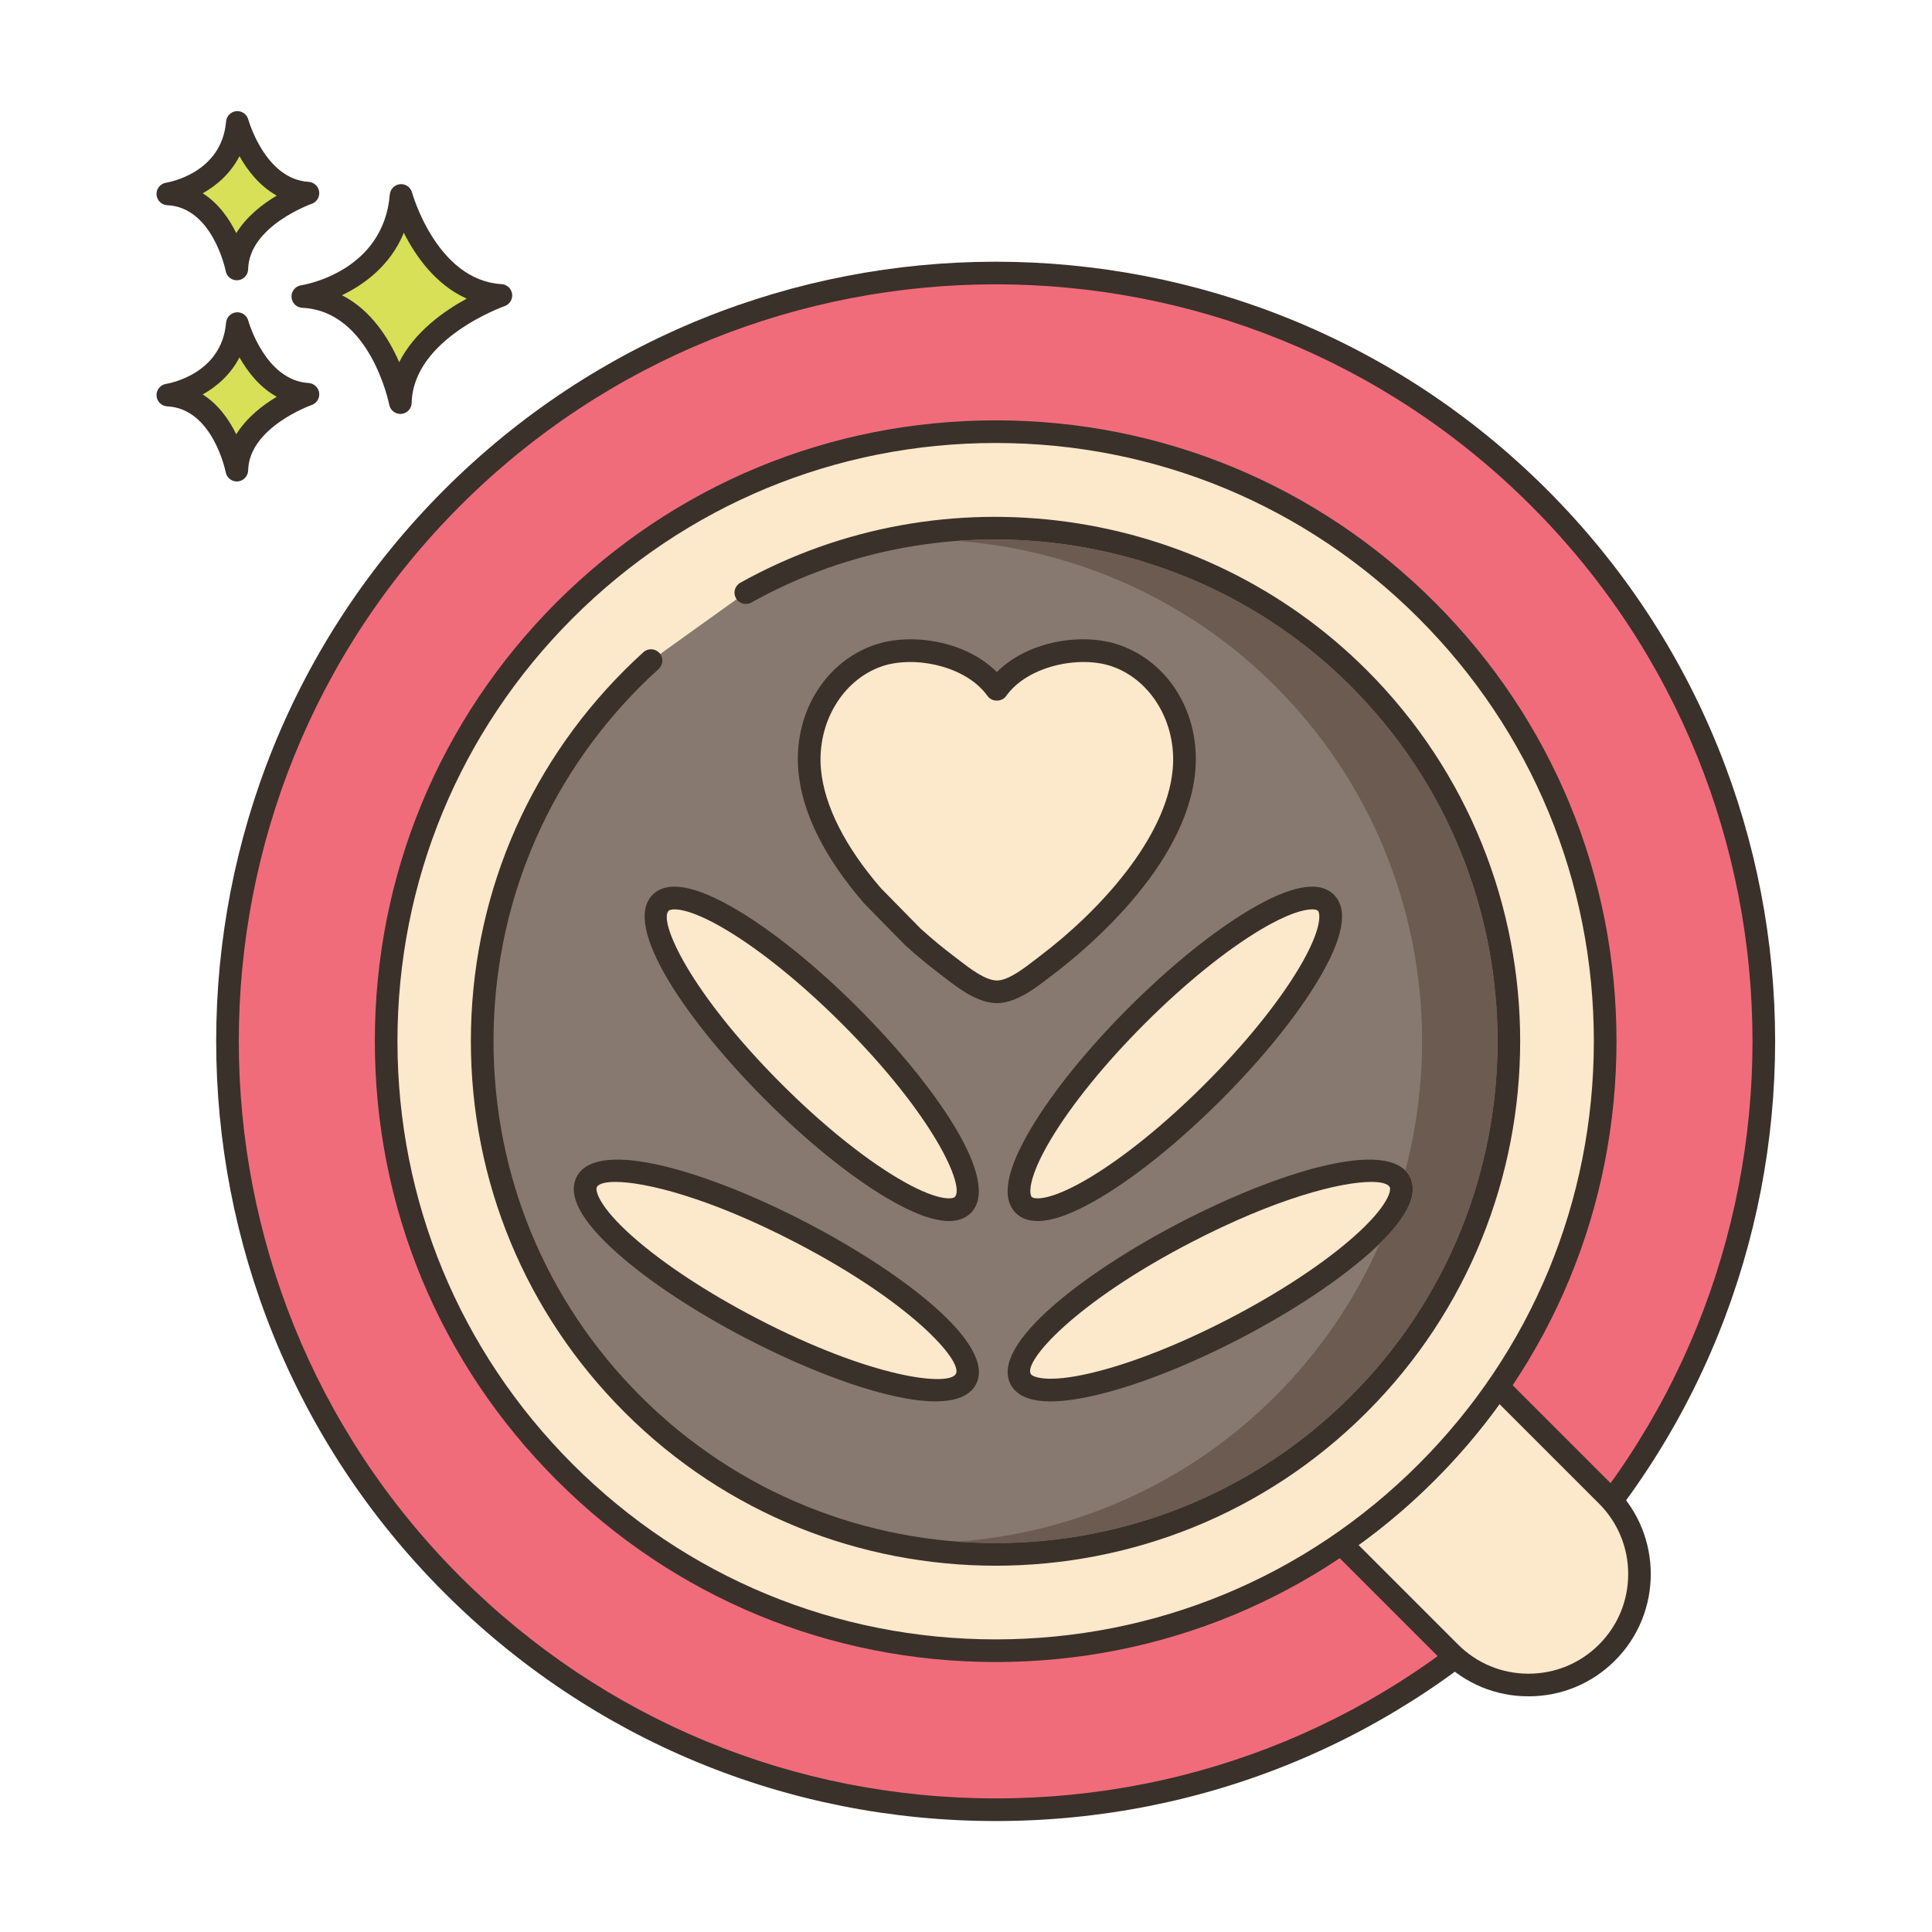 <?xml version="1.0" encoding="utf-8"?>
<!-- Generator: Adobe Illustrator 22.0.1, SVG Export Plug-In . SVG Version: 6.00 Build 0)  -->
<svg version="1.1" id="Layer_2" xmlns="http://www.w3.org/2000/svg" xmlns:xlink="http://www.w3.org/1999/xlink" x="0px" y="0px"
	 viewBox="0 0 256 256" style="enable-background:new 0 0 256 256;" xml:space="preserve">
<style type="text/css">
	.st0{fill:#3A312A;}
	.st1{fill:#D7E057;}
	.st2{fill:#FCE8CB;}
	.st3{fill:#8AC6DD;}
	.st4{fill-rule:evenodd;clip-rule:evenodd;fill:#FCE8CB;}
	.st5{fill:#F5978A;}
	.st6{fill:#87796F;}
	.st7{fill:#F16C7A;}
	.st8{fill:#68A8BC;}
	.st9{fill:#B9BC39;}
	.st10{fill:#CE4E61;}
	.st11{fill:#6B5B51;}
	.st12{fill:#CCAE8B;}
	.st13{fill-rule:evenodd;clip-rule:evenodd;fill:#F16C7A;}
</style>
<g>
	<g>
		<g>
			
				<ellipse transform="matrix(0.707 -0.707 0.707 0.707 -58.913 133.696)" class="st7" cx="131.929" cy="137.962" rx="101.833" ry="101.833"/>
		</g>
	</g>
	<g>
		<g>
			<path class="st0" d="M204.997,64.895c-40.29-40.289-105.846-40.289-146.135,0c-40.289,40.29-40.289,105.846,0,146.136
				c19.517,19.518,45.466,30.266,73.068,30.266c27.602,0,53.551-10.748,73.067-30.266
				C245.287,170.74,245.287,105.185,204.997,64.895z M202.875,208.909c-18.95,18.95-44.146,29.387-70.946,29.387
				c-26.8,0-51.996-10.437-70.947-29.387c-39.12-39.12-39.12-102.773,0-141.894c19.56-19.56,45.253-29.34,70.946-29.34
				c25.693,0,51.387,9.78,70.947,29.34C241.996,106.136,241.996,169.789,202.875,208.909z"/>
		</g>
	</g>
	<g>
		<g>
			<path class="st2" d="M212.937,198.175l-14.451-14.451c-2.744,3.998-5.897,7.797-9.448,11.347
				c-3.551,3.551-7.35,6.704-11.347,9.448l14.451,14.451c2.874,2.874,6.63,4.308,10.398,4.302c3.762,0,7.53-1.434,10.398-4.302
				C218.679,213.229,218.679,203.917,212.937,198.175z"/>
		</g>
	</g>
	<g>
		<g>
			<path class="st0" d="M213.998,197.114l-14.451-14.45c-0.315-0.315-0.756-0.468-1.198-0.434c-0.444,0.041-0.847,0.277-1.099,0.646
				c-2.706,3.942-5.826,7.688-9.272,11.135c-3.446,3.445-7.192,6.565-11.136,9.272c-0.367,0.252-0.604,0.654-0.645,1.099
				c-0.041,0.444,0.118,0.883,0.433,1.198l14.451,14.451c3.058,3.059,7.118,4.741,11.432,4.741h0.026
				c4.331,0,8.4-1.684,11.458-4.741C220.316,213.713,220.316,203.433,213.998,197.114z M211.876,217.91
				c-2.491,2.49-5.807,3.862-9.339,3.862h-0.021c-3.515,0-6.822-1.371-9.313-3.862l-13.19-13.19
				c3.556-2.561,6.942-5.443,10.086-8.588c3.145-3.145,6.027-6.53,8.588-10.085l13.19,13.188c2.494,2.494,3.867,5.81,3.867,9.337
				C215.744,212.101,214.37,215.416,211.876,217.91z"/>
		</g>
	</g>
	<g>
		<g>
			<circle class="st2" cx="131.929" cy="137.963" r="80.764"/>
		</g>
	</g>
	<g>
		<g>
			<path class="st0" d="M190.099,79.793c-15.538-15.538-36.196-24.095-58.169-24.095c-21.974,0-42.632,8.557-58.169,24.095
				c-15.538,15.537-24.095,36.195-24.095,58.169c0,21.975,8.557,42.633,24.095,58.17c15.538,15.538,36.196,24.095,58.169,24.095
				c21.974,0,42.632-8.557,58.169-24.095c15.538-15.537,24.095-36.195,24.095-58.17C214.193,115.988,205.636,95.33,190.099,79.793z
				 M187.977,194.011c-14.971,14.972-34.876,23.216-56.048,23.216c-21.172,0-41.077-8.244-56.048-23.216
				c-14.971-14.971-23.216-34.876-23.216-56.049c0-21.172,8.245-41.077,23.216-56.048c14.971-14.971,34.876-23.216,56.048-23.216
				c21.172,0,41.077,8.245,56.048,23.216s23.216,34.876,23.216,56.048C211.193,159.135,202.949,179.04,187.977,194.011z"/>
		</g>
	</g>
	<g>
		<g>
			<path class="st6" d="M180.037,89.854c-22.003-22.003-55.319-25.765-81.213-11.326l-12.56,9.003
				c-0.828,0.751-1.644,1.524-2.443,2.323c-26.57,26.57-26.57,69.647,0,96.216c26.569,26.57,69.647,26.57,96.216,0
				C206.607,159.501,206.607,116.424,180.037,89.854z"/>
		</g>
	</g>
	<g>
		<g>
			<path class="st0" d="M181.098,88.794c-21.872-21.871-56.003-26.63-83.004-11.576c-0.724,0.404-0.983,1.317-0.58,2.041
				c0.403,0.723,1.316,0.982,2.041,0.58c25.834-14.406,58.494-9.851,79.422,11.076c25.942,25.942,25.942,68.152,0,94.095
				c-25.942,25.941-68.152,25.941-94.095,0c-12.567-12.567-19.488-29.275-19.488-47.047c0-17.772,6.921-34.48,19.489-47.049
				c0.752-0.753,1.533-1.496,2.389-2.271c0.613-0.557,0.66-1.505,0.104-2.119c-0.557-0.613-1.505-0.66-2.119-0.104
				c-0.893,0.81-1.709,1.586-2.496,2.374c-13.134,13.134-20.367,30.595-20.367,49.169c0,18.573,7.233,36.034,20.367,49.168
				c13.556,13.556,31.362,20.334,49.169,20.334s35.613-6.778,49.168-20.334C208.209,160.02,208.209,115.905,181.098,88.794z"/>
		</g>
	</g>
	<g>
		<g>
			<path class="st1" d="M53.149,25.9c-0.974,11.564-13.024,13.389-13.024,13.389c10.347,0.487,12.925,14.059,12.925,14.059
				c0.221-9.677,13.321-14.202,13.321-14.202C56.557,38.559,53.149,25.9,53.149,25.9z"/>
		</g>
	</g>
	<g>
		<g>
			<path class="st0" d="M66.46,37.649c-8.605-0.515-11.832-12.025-11.863-12.142c-0.19-0.702-0.851-1.166-1.583-1.102
				c-0.725,0.066-1.298,0.642-1.359,1.367c-0.86,10.216-11.314,11.964-11.755,12.032c-0.763,0.116-1.313,0.791-1.273,1.561
				c0.04,0.771,0.657,1.385,1.427,1.421c9.028,0.426,11.499,12.719,11.523,12.844c0.137,0.711,0.759,1.217,1.472,1.217
				c0.042,0,0.084-0.002,0.126-0.005c0.764-0.064,1.357-0.693,1.375-1.46c0.195-8.509,12.192-12.777,12.313-12.819
				c0.675-0.234,1.092-0.914,0.994-1.622C67.758,38.232,67.174,37.691,66.46,37.649z M52.894,47.995
				c-1.356-3.131-3.709-6.908-7.587-8.877c2.931-1.404,6.409-3.913,8.202-8.273c1.551,3.071,4.199,6.881,8.334,8.724
				C58.835,41.208,54.921,43.974,52.894,47.995z"/>
		</g>
	</g>
	<g>
		<g>
			<path class="st1" d="M31.45,42.88c-0.689,8.179-9.212,9.47-9.212,9.47c7.318,0.344,9.142,9.944,9.142,9.944
				c0.156-6.844,9.422-10.045,9.422-10.045C33.861,51.834,31.45,42.88,31.45,42.88z"/>
		</g>
	</g>
	<g>
		<g>
			<path class="st0" d="M40.891,50.753c-5.766-0.345-7.972-8.186-7.993-8.265c-0.19-0.701-0.857-1.171-1.582-1.102
				c-0.726,0.065-1.299,0.643-1.36,1.368c-0.579,6.87-7.646,8.065-7.942,8.112c-0.763,0.116-1.313,0.791-1.273,1.561
				c0.04,0.771,0.657,1.385,1.427,1.421c6.035,0.284,7.724,8.645,7.739,8.727c0.135,0.713,0.759,1.22,1.472,1.22
				c0.042,0,0.083-0.002,0.125-0.005c0.765-0.063,1.358-0.693,1.376-1.461c0.13-5.708,8.331-8.633,8.412-8.661
				c0.677-0.234,1.094-0.913,0.996-1.622C42.19,51.337,41.606,50.795,40.891,50.753z M31.307,57.548
				c-0.924-1.886-2.34-3.947-4.447-5.28c1.856-1.041,3.697-2.63,4.871-4.916c1.057,1.874,2.654,3.954,4.941,5.224
				C34.822,53.676,32.683,55.315,31.307,57.548z"/>
		</g>
	</g>
	<g>
		<g>
			<path class="st1" d="M31.45,16.223c-0.689,8.179-9.212,9.471-9.212,9.471c7.318,0.344,9.142,9.944,9.142,9.944
				c0.156-6.844,9.422-10.045,9.422-10.045C33.861,25.177,31.45,16.223,31.45,16.223z"/>
		</g>
	</g>
	<g>
		<g>
			<path class="st0" d="M40.892,24.096c-5.766-0.346-7.972-8.187-7.994-8.266c-0.19-0.702-0.857-1.164-1.582-1.102
				c-0.726,0.065-1.299,0.643-1.36,1.368c-0.579,6.871-7.646,8.066-7.942,8.113c-0.763,0.116-1.313,0.791-1.273,1.561
				c0.04,0.771,0.657,1.385,1.427,1.421c6.035,0.284,7.724,8.645,7.739,8.727c0.135,0.713,0.759,1.22,1.473,1.22
				c0.041,0,0.082-0.002,0.124-0.005c0.765-0.063,1.358-0.693,1.376-1.461c0.13-5.709,8.331-8.633,8.412-8.661
				c0.676-0.233,1.094-0.913,0.996-1.622C42.19,24.68,41.606,24.139,40.892,24.096z M31.307,30.89
				c-0.924-1.885-2.34-3.947-4.447-5.279c1.855-1.041,3.697-2.63,4.871-4.917c1.057,1.874,2.654,3.955,4.941,5.225
				C34.822,27.019,32.683,28.657,31.307,30.89z"/>
		</g>
	</g>
	<g>
		<g>
			<path class="st2" d="M185.482,156.612c-1.821-3.504-14.546-0.497-28.421,6.715s-23.647,15.899-21.825,19.403
				c1.821,3.504,14.546,0.497,28.421-6.715C177.532,168.803,187.303,160.116,185.482,156.612z"/>
		</g>
	</g>
	<g>
		<g>
			<path class="st0" d="M186.813,155.921c-2.742-5.275-17.702-0.546-30.444,6.075c-12.741,6.623-25.205,16.153-22.464,21.426
				c0.786,1.513,2.563,2.271,5.304,2.271c1.666,0,3.689-0.28,6.063-0.841c5.485-1.296,12.26-3.961,19.078-7.505
				c6.817-3.544,12.891-7.558,17.104-11.302C186.273,161.759,188.077,158.353,186.813,155.921z M179.459,163.803
				c-4.033,3.585-9.89,7.449-16.494,10.882s-13.133,6.007-18.384,7.247c-5.866,1.388-7.8,0.52-8.014,0.107
				c-0.884-1.702,5.792-9.379,21.186-17.381c11.422-5.937,19.939-8.049,23.936-8.049c1.39,0,2.234,0.256,2.462,0.694
				C184.366,157.717,183.964,159.797,179.459,163.803z"/>
		</g>
	</g>
	<g>
		<g>
			<path class="st2" d="M175.693,119.62c-2.792-2.792-14.02,3.908-25.077,14.965s-17.758,22.285-14.965,25.077
				s14.02-3.908,25.077-14.965C171.785,133.639,178.486,122.412,175.693,119.62z"/>
		</g>
	</g>
	<g>
		<g>
			<path class="st0" d="M176.754,118.56c-1.939-1.938-5.729-1.244-11.269,2.061c-4.84,2.889-10.497,7.471-15.93,12.904
				c-5.433,5.433-10.016,11.09-12.904,15.93c-3.306,5.54-4,9.331-2.062,11.269c0.714,0.715,1.681,1.071,2.895,1.071
				c2.077,0,4.877-1.046,8.374-3.132c4.839-2.889,10.497-7.471,15.93-12.904c5.433-5.433,10.016-11.09,12.904-15.93
				C177.998,124.288,178.692,120.497,176.754,118.56z M172.116,128.29c-2.765,4.634-7.186,10.084-12.449,15.347
				c-5.263,5.263-10.713,9.684-15.346,12.449c-5.177,3.089-7.279,2.846-7.61,2.516c-0.329-0.329-0.573-2.434,2.517-7.609
				c2.765-4.634,7.186-10.084,12.449-15.347c5.263-5.263,10.713-9.684,15.346-12.449c3.659-2.183,5.783-2.701,6.83-2.701
				c0.435,0,0.684,0.089,0.78,0.186C174.962,121.01,175.206,123.114,172.116,128.29z"/>
		</g>
	</g>
	<g>
		<g>
			<path class="st2" d="M106.17,163.327c-13.875-7.212-26.599-10.219-28.421-6.715c-1.821,3.504,7.95,12.191,21.825,19.403
				c13.875,7.212,26.599,10.219,28.421,6.715C129.816,179.227,120.045,170.54,106.17,163.327z"/>
		</g>
	</g>
	<g>
		<g>
			<path class="st0" d="M106.862,161.996c-12.742-6.623-27.703-11.351-30.444-6.075c-1.264,2.432,0.54,5.838,5.361,10.124
				c4.212,3.744,10.287,7.758,17.103,11.302c8.916,4.635,18.919,8.341,25.062,8.341c2.634,0,4.559-0.683,5.382-2.266
				C132.067,178.149,119.602,168.619,106.862,161.996z M126.664,182.038c-0.883,1.702-11.004,0.649-26.398-7.354
				c-6.604-3.433-12.461-7.297-16.494-10.882c-4.505-4.006-4.907-6.086-4.692-6.499c0.228-0.438,1.071-0.694,2.462-0.694
				c3.997,0,12.515,2.112,23.936,8.049C120.872,172.66,127.548,180.337,126.664,182.038z"/>
		</g>
	</g>
	<g>
		<g>
			<path class="st2" d="M112.615,134.585c-11.057-11.057-22.285-17.758-25.077-14.965c-2.792,2.792,3.908,14.02,14.966,25.077
				c11.057,11.057,22.285,17.758,25.077,14.965S123.672,145.643,112.615,134.585z"/>
		</g>
	</g>
	<g>
		<g>
			<path class="st0" d="M113.675,133.524c-5.433-5.434-11.09-10.016-15.93-12.904c-5.54-3.306-9.331-3.999-11.268-2.061
				c-4.202,4.202,4.812,17.045,14.965,27.198c5.433,5.434,11.09,10.016,15.93,12.904c3.497,2.087,6.297,3.132,8.374,3.132
				c1.213,0,2.18-0.356,2.894-1.071C132.843,156.521,123.829,143.678,113.675,133.524z M126.519,158.602
				c-0.33,0.33-2.432,0.572-7.61-2.516c-4.633-2.766-10.083-7.187-15.346-12.449c-12.268-12.269-16.321-21.6-14.965-22.956
				c0.33-0.33,2.432-0.573,7.61,2.516c4.633,2.766,10.083,7.187,15.346,12.449C123.822,147.914,127.875,157.245,126.519,158.602z"/>
		</g>
	</g>
	<g>
		<g>
			<path class="st4" d="M147.81,86.874c-4.968-1.712-12.501-0.062-15.724,4.497c-3.223-4.559-10.756-6.208-15.724-4.497
				c-6.321,2.178-9.69,8.844-9.068,15.291c0.56,5.799,4.036,11.58,8.306,16.519l5.366,5.465c1.548,1.4,3.089,2.666,4.543,3.764
				c1.702,1.285,4.237,3.461,6.531,3.509c0.002,0,0.003,0.001,0.005,0.001v0.001c0.003,0.001,0.005,0.002,0.008,0.002h0.003
				c0.01,0,0.02-0.001,0.03-0.002c0.01,0,0.02,0.002,0.03,0.002h0.003c0.003,0,0.006-0.001,0.008-0.002v-0.001
				c0.001,0,0.003-0.001,0.005-0.001c2.294-0.048,4.829-2.224,6.531-3.509c7.459-5.632,17.242-15.665,18.215-25.747
				C157.5,95.718,154.131,89.052,147.81,86.874z"/>
		</g>
	</g>
	<g>
		<g>
			<path class="st0" d="M148.298,85.456c-4.858-1.676-12.084-0.547-16.212,3.597c-4.127-4.144-11.352-5.272-16.213-3.597
				c-6.666,2.298-10.808,9.228-10.072,16.854c0.529,5.479,3.445,11.318,8.729,17.425l5.366,5.465
				c0.021,0.021,0.042,0.042,0.064,0.062c1.517,1.371,3.079,2.666,4.645,3.849l0.597,0.457c1.793,1.384,4.244,3.274,6.784,3.354
				c0.046,0.003,0.091,0.005,0.132,0.005c0.05,0,0.099-0.003,0.148-0.008c2.492-0.103,4.921-1.978,6.702-3.352l0.597-0.457
				c4.103-3.099,17.587-14.188,18.804-26.8C159.107,94.684,154.965,87.754,148.298,85.456z M155.384,102.021
				c-0.874,9.055-9.678,18.693-17.625,24.694l-0.622,0.477c-1.476,1.139-3.497,2.698-5.005,2.73h-0.06
				c-1.54-0.032-3.561-1.592-5.037-2.73l-0.622-0.477c-1.484-1.12-2.967-2.349-4.408-3.649l-5.269-5.363
				c-4.738-5.479-7.487-10.901-7.948-15.682c-0.593-6.14,2.799-11.914,8.063-13.729c4.257-1.467,11.155-0.093,14.011,3.945
				c0.562,0.795,1.888,0.795,2.449,0c2.855-4.038,9.753-5.412,14.01-3.945C152.586,90.106,155.977,95.881,155.384,102.021z"/>
		</g>
	</g>
	<g>
		<g>
			<path class="st11" d="M178.98,90.92c-13.99-13.99-33.21-20.66-52.14-19.25c15.53,1.16,30.62,7.73,42.14,19.25
				c17.36,17.36,23.1,41.99,17.23,64.17c0.24,0.25,0.44,0.52,0.6,0.83c1.14,2.18-0.2,5.14-3.96,8.81
				c-3.23,7.36-7.85,14.26-13.87,20.28c-11.71,11.7-26.72,18.12-42.05,19.26c18.66,1.4,37.81-5.02,52.05-19.26
				C204.92,159.07,204.92,116.86,178.98,90.92z"/>
		</g>
	</g>
</g>
</svg>
